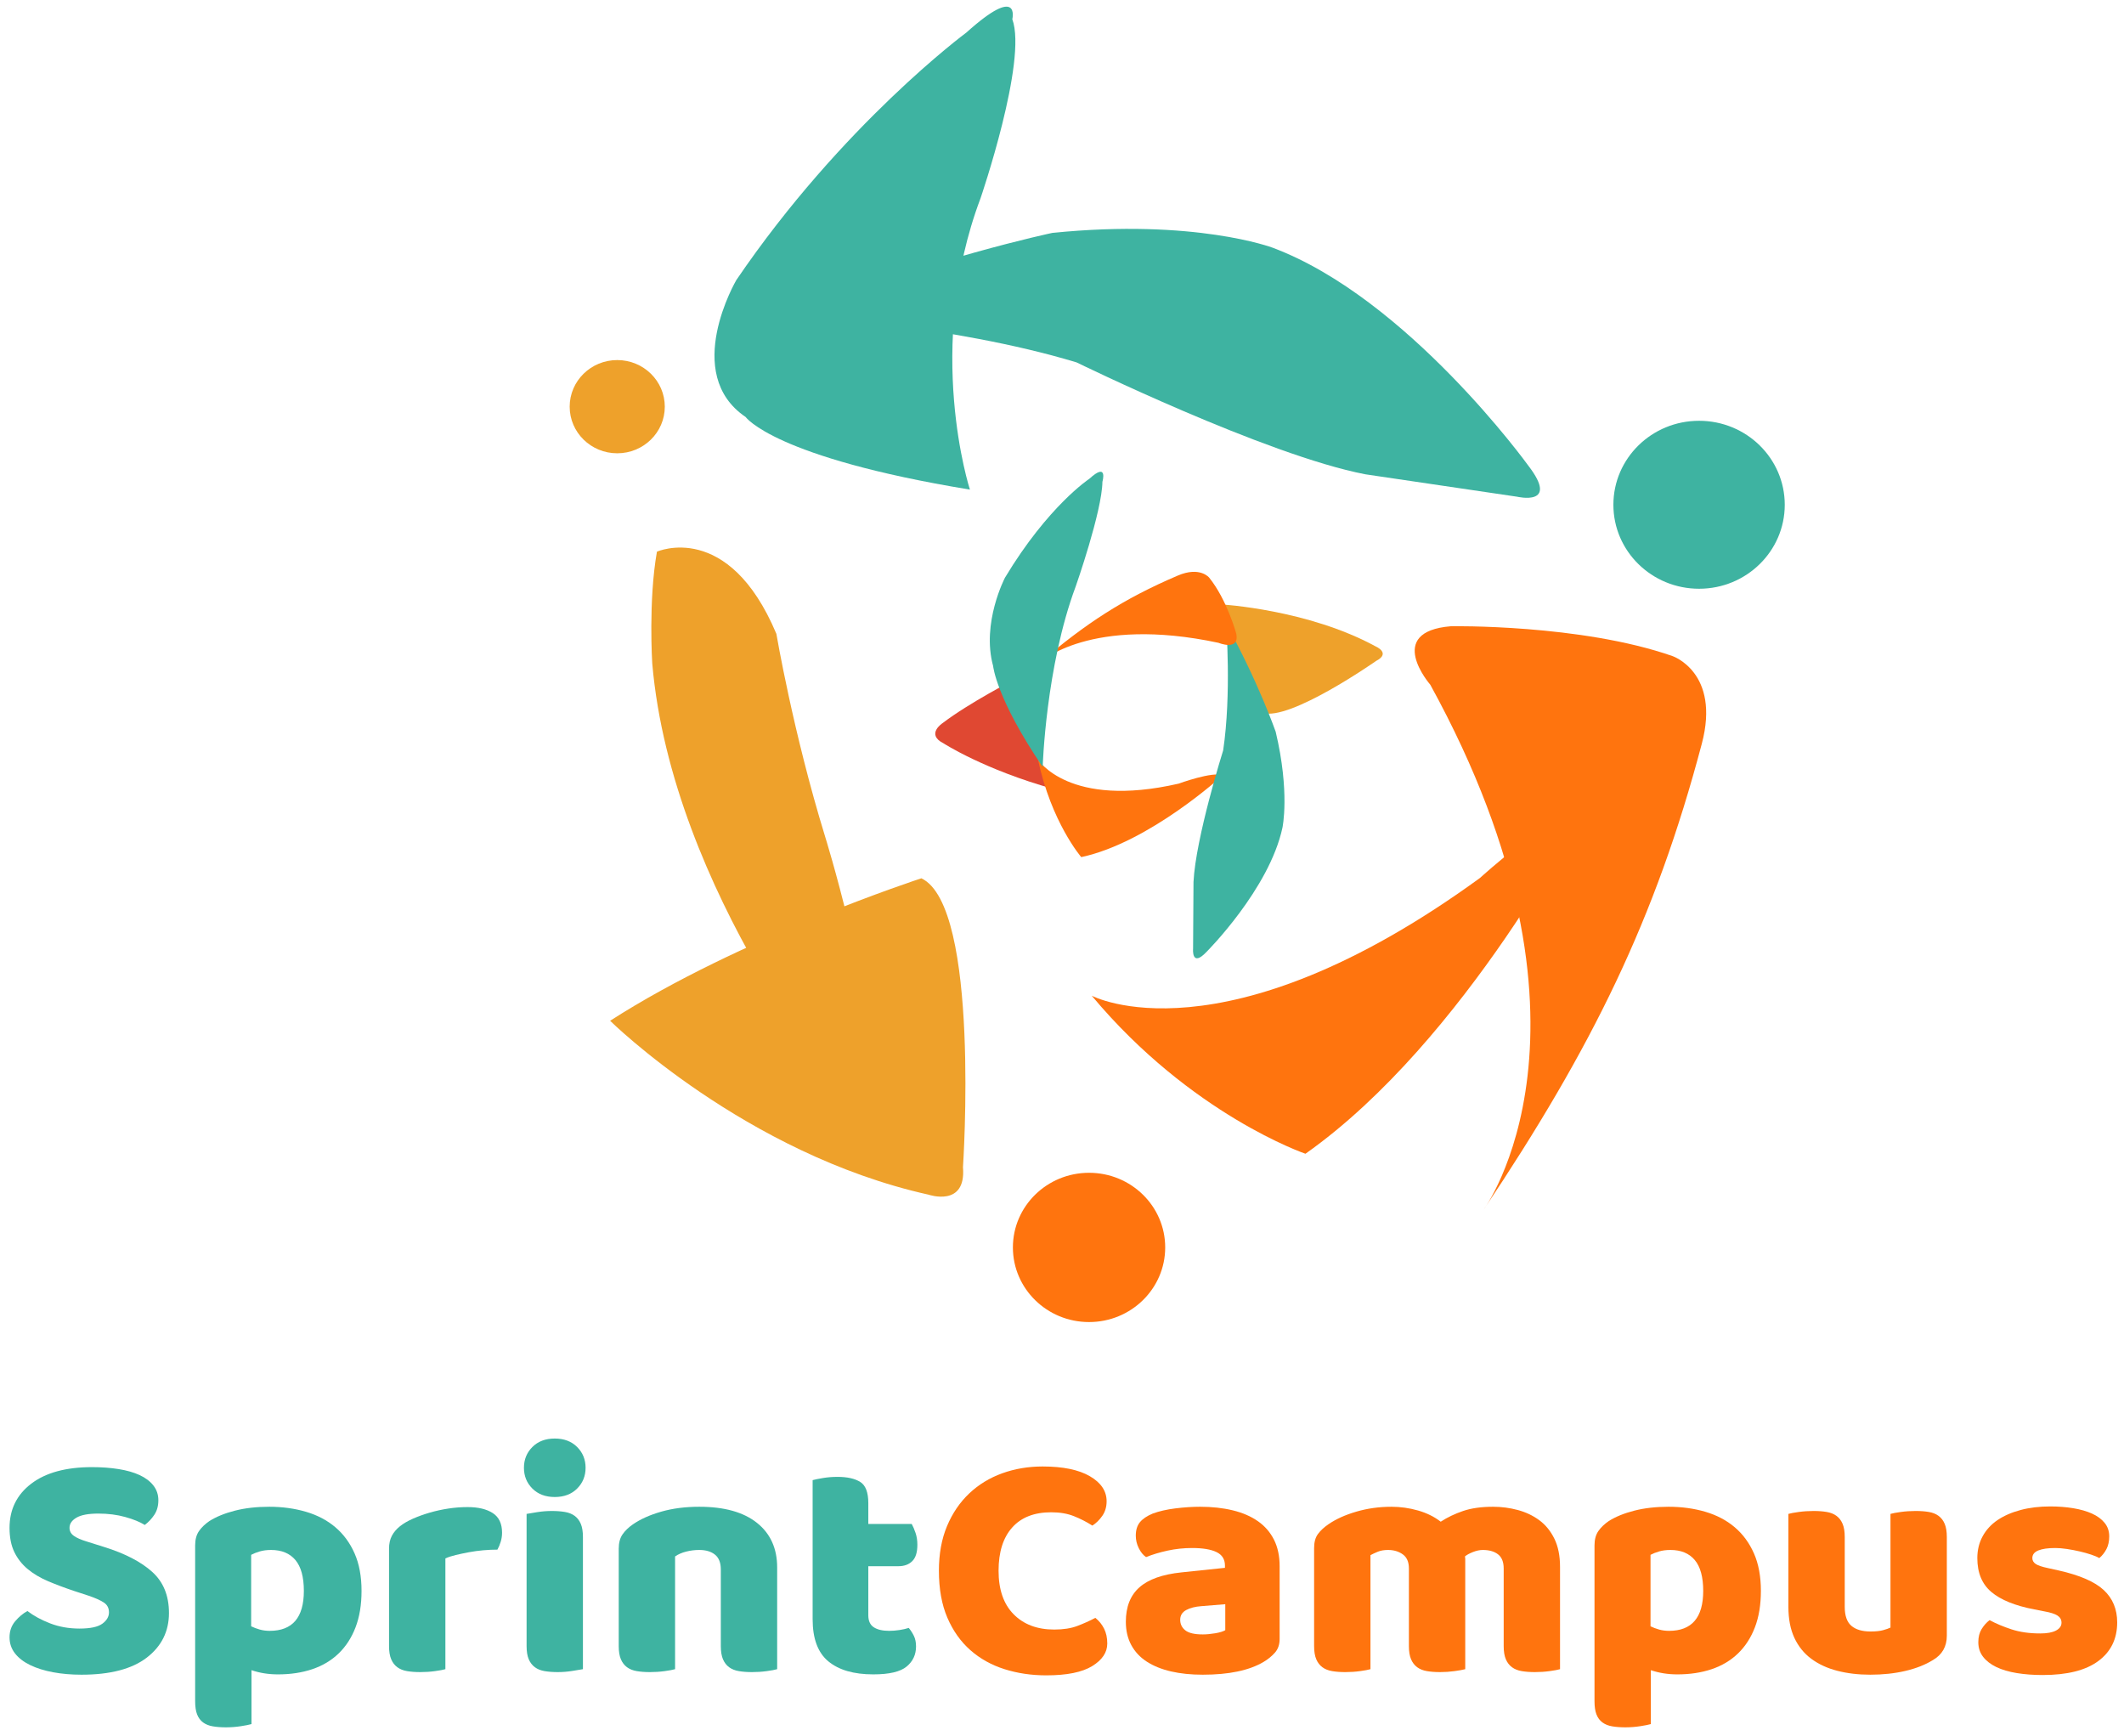 <?xml version="1.0" encoding="UTF-8" standalone="no"?><!DOCTYPE svg PUBLIC "-//W3C//DTD SVG 1.1//EN" "http://www.w3.org/Graphics/SVG/1.1/DTD/svg11.dtd"><svg width="100%" height="100%" viewBox="0 0 706 577" version="1.1" xmlns="http://www.w3.org/2000/svg" xmlns:xlink="http://www.w3.org/1999/xlink" xml:space="preserve" xmlns:serif="http://www.serif.com/" style="fill-rule:evenodd;clip-rule:evenodd;stroke-linejoin:round;stroke-miterlimit:2;"><rect id="Artboard1" x="0" y="0" width="705.298" height="576.03" style="fill:none;"/><g><g><path d="M337.29,225.798c-0,-0 -15.067,7.727 -23.937,14.488c-0,-0 -5.774,3.725 0.281,6.761c0,-0 13.377,8.692 36.61,15.178c-0,-0 -12.25,-20.697 -12.954,-36.427Z" style="fill:#e04832;"/><path d="M406.426,257.671c0,0 -24.36,22.353 -47.03,27.182c0,0 -9.997,-11.59 -14.362,-32.425c0,-0 10.138,16.42 46.748,8.003c0,-0 11.265,-4.14 14.644,-2.76Z" style="fill:#ff740e;"/><path d="M406.144,200.895c0,0 28.584,1.656 51.113,13.936c0,0 5.21,2.208 0.141,4.83c0,-0 -28.724,20.145 -37.736,17.247c-0,0 -10.701,-19.317 -13.518,-36.013Z" style="fill:#eea12b;"/><path d="M407.552,207.309c0,-0 1.831,23.318 -0.985,42.083c-0,0 -9.153,29.114 -9.857,43.74l-0.14,22.215c-0,-0 -0.564,6.347 4.505,0.966c0,-0 20.84,-20.835 25.205,-41.256c-0,-0 2.534,-11.729 -2.253,-31.874c-0,0 -5.914,-16.905 -16.475,-35.874Z" style="fill:#3eb3a1;"/><path d="M345.738,220.119c0,-0 16.615,-15.592 59.28,-6.485c-0,-0 7.04,2.897 5.914,-3.036c-0,0 -3.098,-11.314 -9.012,-18.627c0,-0 -3.043,-3.838 -10.42,-0.69c-18.218,7.774 -30.719,16.011 -45.762,28.838Z" style="fill:#ff740e;"/><path d="M346.583,254.89c0,-0 0.986,-33.254 10.983,-60.022c-0,0 8.73,-24.836 8.871,-34.771c-0,0 1.971,-6.761 -4.365,-0.965c-0,-0 -13.658,8.968 -28.021,32.839c0,-0 -7.885,15.04 -3.942,29.389c-0,0 0.985,10.741 16.474,33.53Z" style="fill:#3eb3a1;"/></g><path d="M258.066,210.659c0,0 5.543,32.757 16.205,67.4c0,-0 15.091,48.338 16.675,83.694c-0,0 1.372,21.164 -8.908,4.603c0,-0 -58.67,-69.866 -65.236,-145.864c0,-0 -1.329,-20.814 1.558,-37.148c-0,0 23.752,-10.615 39.706,27.315Z" style="fill:#eea12b;"/><path d="M526.821,268.196c0,0 -39.449,77.512 -92.897,115.242c-0,0 -37.946,-12.913 -71.041,-52.528c0,-0 43.369,23.145 129.036,-39.117c-0,0 24.735,-22.495 34.902,-23.597Z" style="fill:#ff740e;"/><path d="M202.798,339.245c0,0 44.841,44.206 105.809,57.784c-0,-0 12.623,4.364 11.477,-9.124c0,0 5.858,-86.679 -13.826,-96.013c0,0 -60.442,19.677 -103.46,47.353Z" style="fill:#eea12b;"/><path d="M262.583,104.65c0,0 53.618,3.164 95.285,15.797c0,-0 62.995,30.846 95.986,37.186l50.428,7.446c0,-0 14.228,3.357 3.75,-10.286c0,-0 -40.149,-55.677 -85.044,-72.482c0,0 -25.775,-9.716 -73.202,-4.91c0,-0 -40.454,8.492 -87.203,27.249Z" style="fill:#3eb3a1;"/><path d="M493.142,402.044c0,0 44.86,-60.569 -17.73,-174.49c-0,0 -15.375,-17.618 6.872,-19.43c-0,0 43.084,-0.748 73.649,9.92c-0,-0 15.998,5.426 9.736,29.121c-15.467,58.52 -36.578,101.135 -72.527,154.879Z" style="fill:#ff740e;"/><path d="M322.396,162.716c-0,-0 -15.29,-46.906 3.545,-96.879c-0,-0 15.629,-45.643 10.541,-59.452c0,-0 2.884,-11.887 -15.311,4.469c0,-0 -41.192,30.425 -76.42,82.218c-0,0 -18.258,31.089 3.12,45.533c0,-0 9.351,13.419 74.525,24.111Z" style="fill:#3eb3a1;"/><ellipse cx="205.164" cy="135.156" rx="15.809" ry="15.491" style="fill:#eea12b;"/><ellipse cx="564.757" cy="167.755" rx="28.482" ry="27.91" style="fill:#3eb3a1;"/><ellipse cx="361.991" cy="414.57" rx="25.313" ry="24.805" style="fill:#ff740e;"/><g><path d="M24.874,528.825c-3.232,-1.08 -6.17,-2.177 -8.814,-3.293c-2.644,-1.115 -4.921,-2.465 -6.83,-4.048c-1.91,-1.583 -3.397,-3.473 -4.462,-5.668c-1.065,-2.195 -1.597,-4.876 -1.597,-8.043c-0,-6.117 2.405,-11.011 7.216,-14.682c4.81,-3.67 11.549,-5.505 20.216,-5.505c3.158,-0 6.096,0.215 8.813,0.647c2.718,0.432 5.05,1.098 6.996,1.997c1.946,0.9 3.47,2.052 4.572,3.455c1.102,1.404 1.653,3.041 1.653,4.912c-0,1.871 -0.441,3.473 -1.323,4.804c-0.881,1.332 -1.946,2.465 -3.194,3.401c-1.616,-1.008 -3.783,-1.889 -6.5,-2.645c-2.718,-0.756 -5.692,-1.134 -8.924,-1.134c-3.305,0 -5.729,0.45 -7.271,1.35c-1.543,0.899 -2.314,2.033 -2.314,3.4c0,1.08 0.478,1.962 1.432,2.645c0.955,0.684 2.387,1.314 4.297,1.89l5.839,1.835c6.904,2.159 12.21,4.912 15.919,8.259c3.709,3.346 5.564,7.898 5.564,13.656c-0,6.118 -2.461,11.066 -7.381,14.844c-4.921,3.779 -12.156,5.668 -21.704,5.668c-3.378,-0 -6.518,-0.27 -9.419,-0.81c-2.901,-0.54 -5.435,-1.331 -7.602,-2.375c-2.167,-1.043 -3.856,-2.339 -5.068,-3.886c-1.211,-1.548 -1.817,-3.329 -1.817,-5.344c-0,-2.087 0.624,-3.869 1.872,-5.344c1.249,-1.475 2.608,-2.609 4.077,-3.401c2.056,1.584 4.572,2.951 7.546,4.103c2.975,1.151 6.225,1.727 9.75,1.727c3.599,0 6.133,-0.54 7.602,-1.619c1.469,-1.08 2.203,-2.339 2.203,-3.779c0,-1.439 -0.587,-2.537 -1.762,-3.292c-1.176,-0.756 -2.828,-1.494 -4.958,-2.214l-4.627,-1.511Z" style="fill:#3eb3a1;fill-rule:nonzero;"/><path d="M89.433,500.756c4.407,0 8.501,0.558 12.284,1.674c3.782,1.115 7.032,2.824 9.75,5.128c2.717,2.303 4.847,5.199 6.39,8.69c1.542,3.491 2.313,7.647 2.313,12.469c0,4.606 -0.661,8.637 -1.983,12.091c-1.322,3.455 -3.195,6.352 -5.618,8.691c-2.424,2.339 -5.344,4.084 -8.759,5.236c-3.415,1.151 -7.216,1.727 -11.402,1.727c-3.159,0 -6.096,-0.468 -8.814,-1.403l0,17.92c-0.734,0.216 -1.91,0.45 -3.525,0.702c-1.616,0.252 -3.269,0.378 -4.958,0.378c-1.616,-0 -3.066,-0.108 -4.352,-0.324c-1.285,-0.216 -2.368,-0.648 -3.25,-1.295c-0.881,-0.648 -1.542,-1.53 -1.983,-2.645c-0.44,-1.116 -0.661,-2.573 -0.661,-4.373l0,-51.819c0,-1.943 0.423,-3.526 1.267,-4.75c0.845,-1.224 2.002,-2.339 3.471,-3.347c2.276,-1.439 5.104,-2.591 8.483,-3.454c3.378,-0.864 7.161,-1.296 11.347,-1.296Zm0.22,41.24c7.565,-0 11.348,-4.426 11.348,-13.279c-0,-4.606 -0.937,-8.025 -2.81,-10.256c-1.872,-2.231 -4.572,-3.346 -8.097,-3.346c-1.395,-0 -2.644,0.161 -3.746,0.485c-1.101,0.324 -2.056,0.702 -2.864,1.134l-0,23.75c0.881,0.432 1.836,0.792 2.864,1.08c1.029,0.288 2.13,0.432 3.305,0.432Z" style="fill:#3eb3a1;fill-rule:nonzero;"/><path d="M148.043,554.735c-0.734,0.216 -1.891,0.432 -3.47,0.647c-1.579,0.216 -3.214,0.324 -4.903,0.324c-1.616,0 -3.066,-0.108 -4.352,-0.324c-1.285,-0.215 -2.368,-0.647 -3.25,-1.295c-0.881,-0.648 -1.56,-1.529 -2.038,-2.645c-0.477,-1.116 -0.716,-2.573 -0.716,-4.372l0,-32.387c0,-1.656 0.312,-3.077 0.937,-4.265c0.624,-1.187 1.524,-2.249 2.699,-3.184c1.175,-0.936 2.626,-1.782 4.352,-2.537c1.725,-0.756 3.58,-1.422 5.563,-1.998c1.983,-0.575 4.04,-1.025 6.17,-1.349c2.129,-0.324 4.259,-0.486 6.389,-0.486c3.526,0 6.317,0.666 8.373,1.997c2.057,1.332 3.085,3.509 3.085,6.532c-0,1.007 -0.147,1.997 -0.441,2.969c-0.294,0.971 -0.661,1.853 -1.101,2.645c-1.543,-0 -3.122,0.072 -4.738,0.215c-1.616,0.144 -3.195,0.36 -4.737,0.648c-1.542,0.288 -2.993,0.594 -4.352,0.918c-1.358,0.324 -2.515,0.702 -3.47,1.133l-0,36.814Z" style="fill:#3eb3a1;fill-rule:nonzero;"/><path d="M174.153,487.801c0,-2.734 0.937,-5.038 2.809,-6.909c1.873,-1.871 4.352,-2.807 7.437,-2.807c3.085,0 5.563,0.936 7.436,2.807c1.873,1.871 2.81,4.175 2.81,6.909c-0,2.735 -0.937,5.038 -2.81,6.91c-1.873,1.871 -4.351,2.807 -7.436,2.807c-3.085,-0 -5.564,-0.936 -7.437,-2.807c-1.872,-1.872 -2.809,-4.175 -2.809,-6.91Zm19.61,66.934c-0.808,0.144 -2.001,0.342 -3.58,0.593c-1.579,0.252 -3.177,0.378 -4.793,0.378c-1.615,0 -3.066,-0.108 -4.351,-0.324c-1.286,-0.215 -2.369,-0.647 -3.25,-1.295c-0.882,-0.648 -1.561,-1.529 -2.038,-2.645c-0.478,-1.116 -0.717,-2.573 -0.717,-4.372l0,-43.939c0.808,-0.144 2.002,-0.342 3.581,-0.593c1.579,-0.252 3.176,-0.378 4.792,-0.378c1.616,-0 3.067,0.108 4.352,0.324c1.285,0.215 2.369,0.647 3.25,1.295c0.881,0.648 1.561,1.529 2.038,2.645c0.477,1.116 0.716,2.573 0.716,4.372l0,43.939Z" style="fill:#3eb3a1;fill-rule:nonzero;"/><path d="M239.594,521.592c-0,-2.231 -0.643,-3.869 -1.928,-4.912c-1.286,-1.044 -3.03,-1.565 -5.233,-1.565c-1.469,-0 -2.92,0.179 -4.352,0.539c-1.432,0.36 -2.663,0.9 -3.691,1.62l0,37.461c-0.734,0.216 -1.891,0.432 -3.47,0.647c-1.579,0.216 -3.213,0.324 -4.903,0.324c-1.615,0 -3.066,-0.108 -4.351,-0.324c-1.286,-0.215 -2.369,-0.647 -3.25,-1.295c-0.882,-0.648 -1.561,-1.529 -2.038,-2.645c-0.478,-1.116 -0.717,-2.573 -0.717,-4.372l0,-32.387c0,-1.944 0.423,-3.527 1.267,-4.75c0.845,-1.224 2.002,-2.339 3.471,-3.347c2.497,-1.727 5.637,-3.131 9.419,-4.21c3.783,-1.08 7.987,-1.62 12.615,-1.62c8.299,0 14.689,1.782 19.169,5.344c4.48,3.563 6.72,8.511 6.72,14.844l0,33.791c-0.734,0.216 -1.891,0.432 -3.47,0.647c-1.579,0.216 -3.213,0.324 -4.903,0.324c-1.615,0 -3.066,-0.108 -4.351,-0.324c-1.286,-0.215 -2.369,-0.647 -3.25,-1.295c-0.882,-0.648 -1.561,-1.529 -2.038,-2.645c-0.478,-1.116 -0.716,-2.573 -0.716,-4.372l-0,-25.478Z" style="fill:#3eb3a1;fill-rule:nonzero;"/><path d="M288.619,536.814c-0,1.871 0.606,3.203 1.818,3.994c1.211,0.792 2.919,1.188 5.122,1.188c1.102,-0 2.241,-0.09 3.416,-0.27c1.175,-0.18 2.203,-0.414 3.084,-0.702c0.661,0.792 1.231,1.673 1.708,2.645c0.477,0.972 0.716,2.141 0.716,3.509c0,2.735 -1.046,4.966 -3.14,6.693c-2.093,1.727 -5.784,2.591 -11.072,2.591c-6.463,0 -11.439,-1.439 -14.928,-4.318c-3.488,-2.879 -5.233,-7.557 -5.233,-14.035l0,-46.205c0.808,-0.216 1.965,-0.45 3.471,-0.702c1.505,-0.252 3.103,-0.378 4.792,-0.378c3.232,0 5.747,0.558 7.547,1.674c1.799,1.115 2.699,3.472 2.699,7.071l-0,6.909l14.432,-0c0.441,0.792 0.863,1.781 1.267,2.969c0.404,1.187 0.606,2.501 0.606,3.94c-0,2.519 -0.569,4.336 -1.708,5.452c-1.138,1.116 -2.662,1.673 -4.572,1.673l-10.025,0l-0,16.302Z" style="fill:#3eb3a1;fill-rule:nonzero;"/><path d="M349.432,502.592c-5.655,-0 -9.989,1.691 -13,5.073c-3.011,3.383 -4.517,8.169 -4.517,14.359c0,6.261 1.671,11.083 5.013,14.466c3.342,3.383 7.84,5.074 13.496,5.074c3.011,-0 5.563,-0.396 7.656,-1.188c2.094,-0.791 4.095,-1.691 6.005,-2.698c1.248,1.007 2.221,2.213 2.919,3.616c0.698,1.403 1.047,3.041 1.047,4.912c-0,2.951 -1.671,5.452 -5.013,7.503c-3.342,2.051 -8.428,3.077 -15.258,3.077c-4.921,-0 -9.548,-0.684 -13.882,-2.051c-4.333,-1.368 -8.115,-3.473 -11.347,-6.316c-3.232,-2.843 -5.784,-6.441 -7.657,-10.795c-1.873,-4.355 -2.809,-9.555 -2.809,-15.6c-0,-5.614 0.9,-10.562 2.699,-14.844c1.799,-4.283 4.26,-7.899 7.381,-10.85c3.122,-2.951 6.776,-5.182 10.962,-6.693c4.187,-1.512 8.667,-2.267 13.441,-2.267c6.757,-0 11.99,1.079 15.699,3.238c3.709,2.159 5.563,4.93 5.563,8.313c0,1.871 -0.477,3.491 -1.432,4.858c-0.955,1.367 -2.056,2.447 -3.305,3.239c-1.909,-1.224 -3.948,-2.267 -6.114,-3.131c-2.167,-0.864 -4.682,-1.295 -7.547,-1.295Z" style="fill:#ff740e;fill-rule:nonzero;"/><path d="M399.779,543.183c1.249,0 2.626,-0.126 4.132,-0.378c1.505,-0.251 2.626,-0.593 3.36,-1.025l-0,-8.637l-7.932,0.648c-2.057,0.144 -3.746,0.576 -5.068,1.296c-1.322,0.719 -1.983,1.799 -1.983,3.238c-0,1.44 0.569,2.609 1.708,3.509c1.138,0.899 3.066,1.349 5.783,1.349Zm-0.881,-42.427c3.966,0 7.583,0.396 10.852,1.188c3.268,0.791 6.059,1.997 8.373,3.616c2.313,1.62 4.094,3.671 5.343,6.154c1.248,2.483 1.873,5.416 1.873,8.798l-0,24.183c-0,1.871 -0.533,3.4 -1.598,4.588c-1.065,1.187 -2.332,2.213 -3.801,3.077c-4.774,2.807 -11.494,4.21 -20.161,4.21c-3.892,-0 -7.399,-0.36 -10.521,-1.08c-3.121,-0.719 -5.802,-1.799 -8.042,-3.238c-2.24,-1.44 -3.966,-3.275 -5.178,-5.506c-1.212,-2.231 -1.818,-4.822 -1.818,-7.773c0,-4.966 1.506,-8.781 4.517,-11.443c3.011,-2.663 7.675,-4.319 13.992,-4.966l14.432,-1.512l-0,-0.756c-0,-2.087 -0.937,-3.58 -2.81,-4.48c-1.872,-0.899 -4.572,-1.349 -8.097,-1.349c-2.791,-0 -5.508,0.288 -8.152,0.863c-2.645,0.576 -5.032,1.296 -7.161,2.16c-0.955,-0.648 -1.763,-1.638 -2.424,-2.969c-0.661,-1.332 -0.992,-2.717 -0.992,-4.157c0,-1.871 0.459,-3.364 1.377,-4.48c0.918,-1.115 2.332,-2.069 4.242,-2.861c2.13,-0.791 4.645,-1.367 7.547,-1.727c2.901,-0.36 5.636,-0.54 8.207,-0.54Z" style="fill:#ff740e;fill-rule:nonzero;"/><path d="M462.466,500.756c3.011,0 5.967,0.414 8.868,1.242c2.901,0.827 5.417,2.069 7.547,3.724c2.203,-1.439 4.682,-2.627 7.436,-3.562c2.755,-0.936 6.078,-1.404 9.971,-1.404c2.791,0 5.526,0.36 8.207,1.08c2.681,0.72 5.068,1.853 7.161,3.4c2.093,1.548 3.764,3.599 5.013,6.154c1.248,2.555 1.873,5.668 1.873,9.338l-0,34.007c-0.735,0.216 -1.891,0.432 -3.471,0.647c-1.579,0.216 -3.213,0.324 -4.902,0.324c-1.616,0 -3.066,-0.108 -4.352,-0.324c-1.285,-0.215 -2.368,-0.647 -3.25,-1.295c-0.881,-0.648 -1.56,-1.529 -2.038,-2.645c-0.477,-1.116 -0.716,-2.573 -0.716,-4.372l0,-25.802c0,-2.159 -0.624,-3.724 -1.873,-4.696c-1.248,-0.972 -2.938,-1.457 -5.068,-1.457c-1.028,-0 -2.13,0.233 -3.305,0.701c-1.175,0.468 -2.056,0.954 -2.644,1.458c0.074,0.288 0.11,0.557 0.11,0.809l0,36.652c-0.807,0.216 -2.001,0.432 -3.58,0.647c-1.579,0.216 -3.177,0.324 -4.792,0.324c-1.616,0 -3.067,-0.108 -4.352,-0.324c-1.285,-0.215 -2.369,-0.647 -3.25,-1.295c-0.881,-0.648 -1.561,-1.529 -2.038,-2.645c-0.478,-1.116 -0.716,-2.573 -0.716,-4.372l-0,-25.802c-0,-2.159 -0.68,-3.724 -2.038,-4.696c-1.359,-0.972 -2.993,-1.457 -4.903,-1.457c-1.322,-0 -2.46,0.197 -3.415,0.593c-0.955,0.396 -1.763,0.774 -2.424,1.134l0,37.893c-0.734,0.216 -1.891,0.432 -3.47,0.647c-1.579,0.216 -3.214,0.324 -4.903,0.324c-1.616,0 -3.066,-0.108 -4.351,-0.324c-1.286,-0.215 -2.369,-0.647 -3.25,-1.295c-0.882,-0.648 -1.561,-1.529 -2.039,-2.645c-0.477,-1.116 -0.716,-2.573 -0.716,-4.372l0,-32.603c0,-1.943 0.423,-3.491 1.267,-4.642c0.845,-1.152 2.002,-2.231 3.471,-3.239c2.497,-1.727 5.6,-3.131 9.309,-4.21c3.709,-1.08 7.583,-1.62 11.623,-1.62Z" style="fill:#ff740e;fill-rule:nonzero;"/><path d="M554.567,500.756c4.407,0 8.501,0.558 12.284,1.674c3.782,1.115 7.032,2.824 9.75,5.128c2.717,2.303 4.847,5.199 6.39,8.69c1.542,3.491 2.313,7.647 2.313,12.469c0,4.606 -0.661,8.637 -1.983,12.091c-1.322,3.455 -3.195,6.352 -5.618,8.691c-2.424,2.339 -5.344,4.084 -8.759,5.236c-3.415,1.151 -7.216,1.727 -11.402,1.727c-3.159,0 -6.096,-0.468 -8.814,-1.403l0,17.92c-0.734,0.216 -1.909,0.45 -3.525,0.702c-1.616,0.252 -3.269,0.378 -4.958,0.378c-1.616,-0 -3.066,-0.108 -4.352,-0.324c-1.285,-0.216 -2.368,-0.648 -3.25,-1.295c-0.881,-0.648 -1.542,-1.53 -1.983,-2.645c-0.44,-1.116 -0.661,-2.573 -0.661,-4.373l0,-51.819c0,-1.943 0.423,-3.526 1.267,-4.75c0.845,-1.224 2.002,-2.339 3.471,-3.347c2.276,-1.439 5.104,-2.591 8.483,-3.454c3.378,-0.864 7.161,-1.296 11.347,-1.296Zm0.22,41.24c7.565,-0 11.348,-4.426 11.348,-13.279c-0,-4.606 -0.937,-8.025 -2.809,-10.256c-1.873,-2.231 -4.572,-3.346 -8.098,-3.346c-1.395,-0 -2.644,0.161 -3.746,0.485c-1.101,0.324 -2.056,0.702 -2.864,1.134l-0,23.75c0.881,0.432 1.836,0.792 2.864,1.08c1.029,0.288 2.13,0.432 3.305,0.432Z" style="fill:#ff740e;fill-rule:nonzero;"/><path d="M594.448,503.131c0.735,-0.216 1.892,-0.432 3.471,-0.647c1.579,-0.216 3.213,-0.324 4.902,-0.324c1.616,-0 3.067,0.108 4.352,0.324c1.285,0.215 2.368,0.647 3.25,1.295c0.881,0.648 1.561,1.529 2.038,2.645c0.477,1.116 0.716,2.573 0.716,4.372l0,23.211c0,2.951 0.735,5.056 2.203,6.315c1.469,1.26 3.599,1.89 6.39,1.89c1.69,-0 3.067,-0.144 4.132,-0.432c1.065,-0.288 1.891,-0.576 2.478,-0.864l0,-37.785c0.735,-0.216 1.892,-0.432 3.471,-0.647c1.579,-0.216 3.213,-0.324 4.902,-0.324c1.616,-0 3.067,0.108 4.352,0.324c1.285,0.215 2.369,0.647 3.25,1.295c0.881,0.648 1.561,1.529 2.038,2.645c0.477,1.116 0.716,2.573 0.716,4.372l0,32.819c0,3.599 -1.542,6.298 -4.627,8.097c-2.571,1.583 -5.637,2.789 -9.199,3.616c-3.562,0.828 -7.436,1.242 -11.623,1.242c-3.966,-0 -7.62,-0.432 -10.962,-1.296c-3.342,-0.863 -6.224,-2.195 -8.648,-3.994c-2.424,-1.799 -4.297,-4.12 -5.619,-6.963c-1.322,-2.843 -1.983,-6.28 -1.983,-10.31l0,-30.876Z" style="fill:#ff740e;fill-rule:nonzero;"/><path d="M703.736,539.189c0,5.47 -2.093,9.752 -6.28,12.847c-4.186,3.095 -10.355,4.642 -18.508,4.642c-3.085,-0 -5.949,-0.216 -8.593,-0.648c-2.644,-0.432 -4.903,-1.097 -6.776,-1.997c-1.872,-0.9 -3.341,-2.033 -4.406,-3.401c-1.065,-1.367 -1.598,-2.986 -1.598,-4.858c0,-1.727 0.367,-3.184 1.102,-4.372c0.734,-1.188 1.616,-2.177 2.644,-2.969c2.13,1.152 4.572,2.177 7.326,3.077c2.754,0.9 5.931,1.349 9.53,1.349c2.277,0 4.021,-0.323 5.233,-0.971c1.212,-0.648 1.818,-1.512 1.818,-2.591c-0,-1.008 -0.441,-1.799 -1.322,-2.375c-0.882,-0.576 -2.351,-1.044 -4.407,-1.404l-3.305,-0.647c-6.39,-1.224 -11.146,-3.149 -14.267,-5.776c-3.122,-2.627 -4.682,-6.388 -4.682,-11.282c-0,-2.663 0.587,-5.074 1.762,-7.233c1.176,-2.159 2.828,-3.958 4.958,-5.398c2.13,-1.439 4.682,-2.555 7.657,-3.346c2.974,-0.792 6.261,-1.188 9.86,-1.188c2.717,0 5.27,0.198 7.657,0.594c2.387,0.396 4.462,0.99 6.224,1.781c1.763,0.792 3.158,1.818 4.187,3.077c1.028,1.26 1.542,2.753 1.542,4.48c0,1.656 -0.312,3.077 -0.936,4.265c-0.625,1.187 -1.414,2.177 -2.369,2.968c-0.588,-0.359 -1.469,-0.737 -2.644,-1.133c-1.175,-0.396 -2.461,-0.756 -3.856,-1.08c-1.395,-0.324 -2.809,-0.593 -4.242,-0.809c-1.432,-0.216 -2.735,-0.324 -3.911,-0.324c-2.423,-0 -4.296,0.27 -5.618,0.809c-1.322,0.54 -1.983,1.386 -1.983,2.537c-0,0.792 0.367,1.44 1.101,1.944c0.735,0.503 2.13,0.971 4.187,1.403l3.415,0.756c7.051,1.583 12.064,3.76 15.038,6.531c2.975,2.771 4.462,6.352 4.462,10.742Z" style="fill:#ff740e;fill-rule:nonzero;"/></g></g></svg>